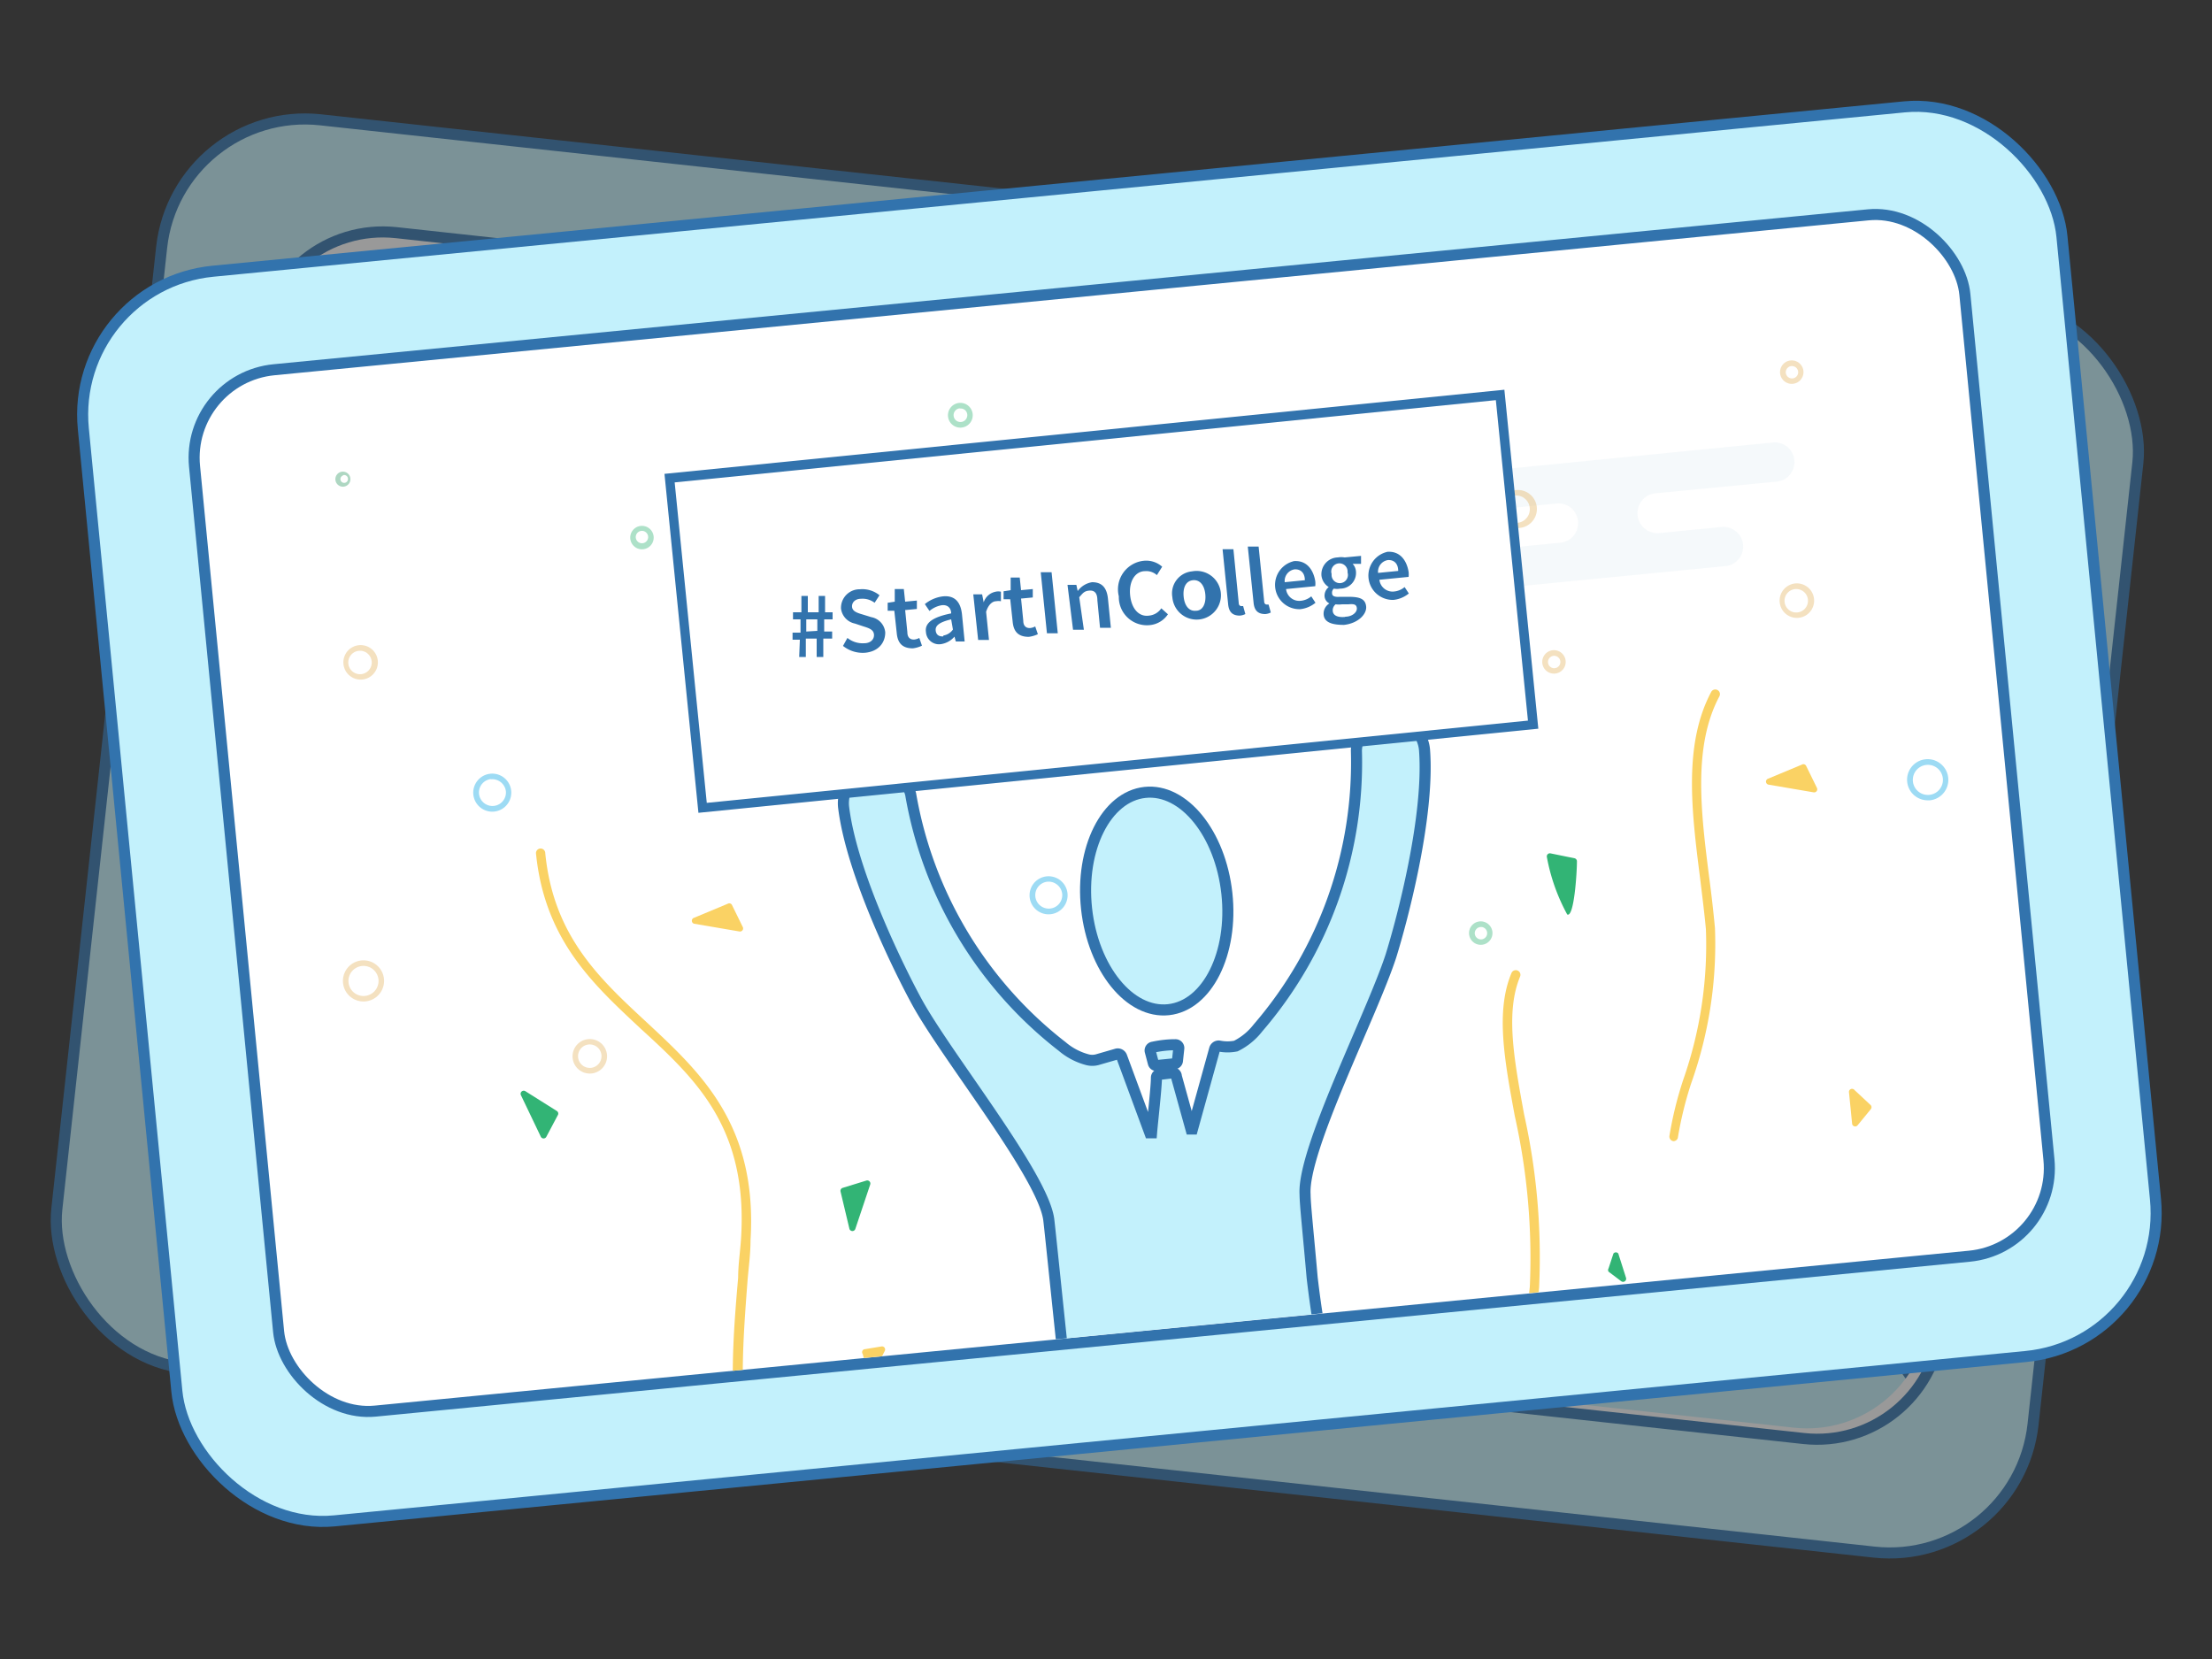 <svg xmlns="http://www.w3.org/2000/svg" xmlns:xlink="http://www.w3.org/1999/xlink" id="Layer_1" data-name="Layer 1" viewBox="0 0 100 75"><rect x="0" y="0" width="100" height="75" fill="#333333" stroke="none"/><defs><style>.cls-1,.cls-9{fill:none}.cls-2{opacity:.5}.cls-3,.cls-6{fill:#c3f1fc}.cls-10,.cls-3,.cls-4,.cls-9{stroke:#3273ad}.cls-3,.cls-4{stroke-miterlimit:10;stroke-width:.5px}.cls-10,.cls-4,.cls-8{fill:#fff}.cls-5{clip-path:url(#clip-path)}.cls-7{fill:#fad264}.cls-10,.cls-9{stroke-linecap:round;stroke-linejoin:round;stroke-width:.3px}.cls-11{opacity:.6}.cls-12{fill:#eff5f8}.cls-13{opacity:.4}.cls-14{fill:#e3b462}.cls-15{fill:#32b475}.cls-16{fill:#349b67}.cls-17{fill:#0aa5e3}.cls-18{clip-path:url(#clip-path-2)}.cls-19{fill:#3273ad}</style><clipPath id="clip-path"><rect width="79.47" height="46.36" x="9.87" y="14.61" class="cls-1" rx="5.54" ry="5.54" transform="translate(4.39 -5.15) rotate(6.22)"/></clipPath><clipPath id="clip-path-2"><rect width="79.69" height="46.82" x="10.87" y="13.33" class="cls-1" rx="4.07" ry="4.07" transform="translate(-3.32 5.09) rotate(-5.57)"/></clipPath></defs><title>startincollege-campaign-icon</title><g class="cls-2"><rect width="89.87" height="56.76" x="4.67" y="9.41" class="cls-3" rx="6.52" ry="6.52" transform="translate(4.39 -5.15) rotate(6.22)"/><rect width="80.41" height="47.3" x="9.52" y="14.13" class="cls-4" rx="5.63" ry="5.63" transform="translate(4.39 -5.17) rotate(6.22)"/><g class="cls-5"><path d="M60.33,43.1l.07,0,2.07-.5a.25.25,0,1,1,.12.48l-2.07.5a.25.25,0,0,1-.19-.45Z" class="cls-6"/><path d="M59.64,38.18a.25.25,0,0,1,.32.37l-1.38,1.63a.25.25,0,1,1-.38-.32l1.38-1.63Z" class="cls-6"/><path d="M54.79,36.2a.25.25,0,0,1,.38.23L55,38.57a.25.25,0,1,1-.49,0l.15-2.15A.25.25,0,0,1,54.79,36.2Z" class="cls-6"/><path d="M49.69,37.43a.25.25,0,0,1,.34.08l1.15,1.84a.25.25,0,1,1-.42.26l-1.15-1.84A.25.25,0,0,1,49.69,37.43Z" class="cls-6"/><path d="M46.3,41.44a.25.25,0,0,1,.23,0l2,.83a.25.25,0,0,1-.19.46l-2-.83a.25.25,0,0,1,0-.44Z" class="cls-6"/><circle cx="54.23" cy="45.4" r="5.03" class="cls-7" transform="translate(3.22 94.39) rotate(-83.78)"/><path d="M53.27,50.16l9.86-10.88s4.44-4.87,7.88.85L82.58,57l.75,1.07,5.77,8.39L48.06,62l-5.12-.79Z" class="cls-6"/><path d="M59.16,43.67l3.19-3.52a10.63,10.63,0,0,1,1.34-1.39,4.7,4.7,0,0,1,3.49-1.42c2.4.36,3,1.56,3,1.56l4.84,7s-.37.68-1.76-1.71-1.94-1.69-1.94-1.69l-.75,2.36s-1,1-1.72-.61-.91-2.78-2.1-1.72a9.23,9.23,0,0,1-1.52,1.72c-.37.13-1.61.34-1.42-1.36s-1.24-.84-1.59-.6S60,44,59.16,43.67Z" class="cls-8"/><path d="M53.32,50.12l9.83-10.85s4.43-4.86,7.87.86L89.1,66.34" class="cls-9"/><path d="M75.15,46.08c-1.37-.31-2.55-3.76-3.53-3.8s-.39,3.05-1.76,2.8S68.47,42,67.49,42s-1.57,2.48-3,2.29-.19-2.51-1.18-2.57-2.78,2.11-4.16,2" class="cls-9"/><path d="M.4,56.52,32.63,29.88s5.52-5.1,9.07,1L62.38,63.25" class="cls-6"/><path d="M27.35,34.37,32.72,30s2.75-2.49,5.35-2.21c3,.31,6.61,8,6.61,8" class="cls-8"/><path d="M44.72,35.66c-1.38-.07.42,3.4-1.5,3s-2.9-3.4-4.28-3.48-1.23,2.58-3.16,2.3-1.24-2.66-2.61-2.76-2.92,2.09-4.86,1.89.46-2.24-.91-2.35" class="cls-10"/><path d="M.4,56.52,32.63,29.88s5.52-5.1,9.07,1L62.38,63.25" class="cls-9"/></g><g class="cls-11"><path d="M67.75,25.87,82,27.42a.89.89,0,0,1-.19,1.77l-5.49-.6a.89.89,0,0,0-.19,1.77l2.86.31a.89.89,0,1,1-.19,1.77l-10.05-1.1a.89.89,0,0,1,.19-1.77l2.74.3a.89.89,0,1,0,.19-1.77l-4.3-.47a.89.89,0,0,1,.19-1.77Z" class="cls-12"/></g><g class="cls-13"><path d="M70.19,35.61a.53.53,0,1,1,.58-.47A.53.53,0,0,1,70.19,35.61Zm.09-.8a.28.28,0,1,0,.25.31A.28.28,0,0,0,70.28,34.81Z" class="cls-14"/></g><g class="cls-13"><path d="M83.39,25A.53.53,0,1,1,84,24.5.53.53,0,0,1,83.39,25Zm.09-.8a.28.28,0,1,0,.25.31A.28.28,0,0,0,83.47,24.17Z" class="cls-14"/></g><g class="cls-13"><path d="M31,21.69a.53.53,0,1,1,.58-.47A.53.53,0,0,1,31,21.69Zm.09-.8a.28.28,0,1,0,.25.31A.28.28,0,0,0,31.06,20.89Z" class="cls-15"/></g><g class="cls-13"><path d="M57.1,31.68a.34.34,0,1,1,.37-.3A.34.34,0,0,1,57.1,31.68Zm.06-.51a.17.17,0,1,0,.15.19A.17.17,0,0,0,57.16,31.18Z" class="cls-16"/></g><g class="cls-13"><path d="M18.29,16.16a.34.34,0,1,1,.37-.3A.34.34,0,0,1,18.29,16.16Zm.06-.51a.17.17,0,1,0,.15.19A.17.17,0,0,0,18.35,15.65Z" class="cls-16"/></g><g class="cls-13"><path d="M46.51,28.58a.78.78,0,1,1,.86-.69A.78.78,0,0,1,46.51,28.58Zm.14-1.3a.53.53,0,1,0,.47.59A.53.53,0,0,0,46.65,27.28Z" class="cls-14"/></g><g class="cls-13"><path d="M14.51,39.14a.93.93,0,1,1,1-.82A.93.93,0,0,1,14.51,39.14Zm.17-1.6a.68.68,0,1,0,.6.75A.68.68,0,0,0,14.69,37.54Z" class="cls-14"/></g><g class="cls-13"><path d="M21.95,31.93a.86.86,0,1,1,.95-.76A.86.86,0,0,1,21.95,31.93Zm.16-1.47a.61.61,0,1,0,.54.68A.62.62,0,0,0,22.11,30.46Z" class="cls-17"/></g><g class="cls-13"><path d="M45.63,41.6a.86.86,0,1,1,.95-.76A.86.86,0,0,1,45.63,41.6Zm.16-1.47a.61.61,0,1,0,.54.68A.62.62,0,0,0,45.79,40.13Z" class="cls-17"/></g><g class="cls-13"><path d="M23.85,44.41a.78.78,0,1,1,.86-.69A.78.78,0,0,1,23.85,44.41Zm.14-1.3a.53.53,0,1,0,.47.59A.53.53,0,0,0,24,43.11Z" class="cls-14"/></g><g class="cls-13"><path d="M61,24a.93.93,0,1,1,.61-.15A.93.93,0,0,1,61,24Zm.17-1.6a.68.68,0,1,0,.5.3A.68.68,0,0,0,61.15,22.43Z" class="cls-17"/></g><g class="cls-13"><path d="M55.27,27.83a.56.56,0,1,1,.37-.09A.56.56,0,0,1,55.27,27.83Zm.09-.87a.31.31,0,1,0,.23.14A.31.31,0,0,0,55.36,27Z" class="cls-15"/></g><g class="cls-13"><path d="M46.18,19.24a.56.56,0,1,1,.37-.09A.56.56,0,0,1,46.18,19.24Zm.09-.87a.31.31,0,1,0,.23.14A.31.31,0,0,0,46.28,18.38Z" class="cls-15"/></g><g class="cls-13"><path d="M81.47,35.38a.78.78,0,1,1,.51-.12A.78.78,0,0,1,81.47,35.38Zm.14-1.3a.53.53,0,1,0,.05,0Z" class="cls-14"/></g><g class="cls-13"><path d="M17.34,24.87a.78.78,0,1,1,.51-.12A.78.78,0,0,1,17.34,24.87Zm.14-1.3a.53.53,0,1,0,.05,0Z" class="cls-14"/></g><g class="cls-13"><path d="M85.6,44.67h-.09a.93.93,0,1,1,1-1.42h0a.93.93,0,0,1-.87,1.43Zm.17-1.6a.68.68,0,1,0,.5.3A.68.68,0,0,0,85.77,43.07Z" class="cls-17"/></g><g class="cls-13"><path d="M69.91,28.83h-.08a.86.86,0,1,1,.08,0Zm.16-1.47a.62.62,0,1,0,.06,0Z" class="cls-14"/></g><g class="cls-13"><path d="M64.5,46.94a.53.53,0,1,1,.58-.47A.53.53,0,0,1,64.5,46.94Zm.09-.8a.28.28,0,1,0,.25.31A.28.28,0,0,0,64.58,46.14Z" class="cls-15"/></g><g class="cls-13"><path d="M39,24.5a.53.53,0,1,1,.58-.47A.53.53,0,0,1,39,24.5Zm.09-.8a.28.28,0,1,0,.25.31A.28.28,0,0,0,39.05,23.7Z" class="cls-15"/></g></g><rect width="89.87" height="56.76" x="5.67" y="8.41" class="cls-3" rx="6.52" ry="6.52" transform="translate(-3.32 5.07) rotate(-5.55)"/><rect width="80.41" height="47.3" x="10.51" y="13.1" class="cls-4" rx="4" ry="4" transform="translate(-3.32 5.08) rotate(-5.55)"/><g class="cls-11"><path d="M65.94,21.41,80.19,20a.89.89,0,0,1,.17,1.77l-5.5.53A.89.89,0,0,0,75,24.1l2.87-.28a.89.89,0,0,1,.17,1.77L68,26.57a.89.89,0,0,1-.17-1.77l2.75-.27a.89.89,0,0,0-.17-1.77l-4.3.42a.89.89,0,1,1-.17-1.77Z" class="cls-12"/></g><g class="cls-13"><path d="M70.31,30.45a.53.53,0,1,1,.47-.57A.53.53,0,0,1,70.31,30.45Zm-.08-.8a.28.28,0,1,0,.31.25A.28.28,0,0,0,70.23,29.65Z" class="cls-14"/></g><g class="cls-13"><path d="M81.06,17.35a.53.53,0,1,1,.47-.57A.53.53,0,0,1,81.06,17.35Zm-.08-.8a.28.28,0,1,0,.31.25A.28.28,0,0,0,81,16.55Z" class="cls-14"/></g><g class="cls-13"><path d="M29.08,24.83a.53.53,0,1,1,.47-.57A.53.53,0,0,1,29.08,24.83ZM29,24a.28.28,0,1,0,.3.25A.28.28,0,0,0,29,24Z" class="cls-15"/></g><g class="cls-13"><path d="M56.7,29.28a.34.34,0,1,1,.3-.37A.34.34,0,0,1,56.7,29.28Zm0-.51a.17.17,0,1,0,.19.16A.17.17,0,0,0,56.65,28.77Z" class="cls-16"/></g><g class="cls-13"><path d="M15.54,22a.34.34,0,1,1,.3-.37A.34.34,0,0,1,15.54,22Zm0-.51a.17.17,0,1,0,.19.16A.17.17,0,0,0,15.49,21.49Z" class="cls-16"/></g><g class="cls-13"><path d="M45.7,28.41a.78.78,0,1,1,.7-.85A.78.78,0,0,1,45.7,28.41Zm-.13-1.31a.53.53,0,1,0,.58.48A.53.53,0,0,0,45.57,27.1Z" class="cls-14"/></g><g class="cls-13"><path d="M16.53,45.27a.93.93,0,1,1,.83-1A.93.93,0,0,1,16.53,45.27Zm-.16-1.6a.68.68,0,1,0,.74.61A.68.68,0,0,0,16.37,43.67Z" class="cls-14"/></g><g class="cls-13"><path d="M22.34,36.69a.86.86,0,1,1,.77-.94A.86.86,0,0,1,22.34,36.69Zm-.14-1.47a.61.61,0,1,0,.67.55A.62.62,0,0,0,22.19,35.23Z" class="cls-17"/></g><g class="cls-13"><path d="M47.49,41.33a.86.86,0,1,1,.77-.94A.86.86,0,0,1,47.49,41.33Zm-.14-1.47a.61.61,0,1,0,.67.55A.62.62,0,0,0,47.35,39.86Z" class="cls-17"/></g><g class="cls-13"><path d="M26.74,48.53a.78.78,0,1,1,.7-.85A.78.78,0,0,1,26.74,48.53Zm-.13-1.31a.53.53,0,1,0,.58.48A.53.53,0,0,0,26.61,47.22Z" class="cls-14"/></g><g class="cls-13"><path d="M58.93,21a.93.93,0,1,1,.57-.27A.93.93,0,0,1,58.93,21Zm-.16-1.6a.68.68,0,1,0,.55.2A.68.68,0,0,0,58.77,19.4Z" class="cls-17"/></g><g class="cls-13"><path d="M54.12,25.89a.56.56,0,1,1,.34-.16A.56.56,0,0,1,54.12,25.89ZM54,25a.31.31,0,1,0,.25.09A.31.31,0,0,0,54,25Z" class="cls-15"/></g><g class="cls-13"><path d="M43.47,19.33a.56.56,0,1,1,.34-.16A.56.56,0,0,1,43.47,19.33Zm-.08-.87a.31.31,0,1,0,.25.09A.31.31,0,0,0,43.39,18.47Z" class="cls-15"/></g><g class="cls-13"><path d="M81.31,27.93a.78.78,0,1,1,.48-.23A.78.78,0,0,1,81.31,27.93Zm-.13-1.3a.53.53,0,1,0,.05,0Z" class="cls-14"/></g><g class="cls-13"><path d="M16.38,30.72a.78.78,0,1,1,.48-.23A.78.78,0,0,1,16.38,30.72Zm-.13-1.3a.53.53,0,1,0,.05,0Z" class="cls-14"/></g><g class="cls-13"><path d="M87.25,36.18h-.09a.93.93,0,1,1,.65-1.58h0a.93.93,0,0,1-.56,1.58Zm-.16-1.6a.68.68,0,1,0,.55.2A.68.68,0,0,0,87.09,34.58Z" class="cls-17"/></g><g class="cls-13"><path d="M68.66,23.87h-.08a.86.86,0,1,1,.08,0Zm-.15-1.47a.62.62,0,1,0,.06,0Z" class="cls-14"/></g><g class="cls-13"><path d="M67,42.71a.53.53,0,1,1,.47-.57A.53.53,0,0,1,67,42.71Zm-.08-.8a.28.28,0,1,0,.31.25A.28.28,0,0,0,67,41.91Z" class="cls-15"/></g><g class="cls-13"><path d="M37.48,25.95a.53.53,0,1,1,.47-.57A.53.53,0,0,1,37.48,25.95Zm-.08-.8a.28.28,0,1,0,.31.25A.28.28,0,0,0,37.4,25.15Z" class="cls-15"/></g><g class="cls-18"><ellipse cx="52.29" cy="40.73" class="cls-3" rx="3.19" ry="4.94" transform="translate(-4.09 5.89) rotate(-6.2)"/><path d="M52,47.53l.14.53a.15.15,0,0,0,.16.11l.8-.08a.15.15,0,0,0,.13-.13l.06-.56a.15.15,0,0,0-.16-.17q-.49,0-1,.11A.15.15,0,0,0,52,47.53Z" class="cls-3"/><path d="M59.94,61.69c-.05-1-.25-.79-.62-3.93h0C59.15,55.81,59,54.44,59,54c-.13-2,3-8.09,3.88-10.78.49-1.57,1.75-6.27,1.52-9.31a1.56,1.56,0,0,0-2.5-1.12,1.52,1.52,0,0,0-.58,1.14,18.37,18.37,0,0,1-4.45,12.54,2.89,2.89,0,0,1-1,.82,1.91,1.91,0,0,1-.75,0,.19.19,0,0,0-.21.14l-1,3.61a0,0,0,0,1-.07,0l-.66-2.38A.16.16,0,0,0,53,48.5l-.58.07a.15.15,0,0,0-.14.14c0,.45-.18,2-.22,2.5a0,0,0,0,1-.08,0l-1.27-3.44a.19.19,0,0,0-.22-.12l-.9.26a.88.88,0,0,1-.42,0,2.89,2.89,0,0,1-1.15-.6,18.37,18.37,0,0,1-6.85-11.4,1.52,1.52,0,0,0-.8-1,1.56,1.56,0,0,0-2.23,1.6c.37,3,2.54,7.38,3.33,8.82,1.36,2.47,5.66,7.79,5.94,9.79.06.45.6,5.81.83,7.79" class="cls-3"/><rect width="38.16" height="15.4" x="30.71" y="19.49" class="cls-19" transform="translate(-2.46 5.09) rotate(-5.72)"/><rect width="37.31" height="14.56" x="31.13" y="19.92" class="cls-8" transform="translate(-2.46 5.09) rotate(-5.72)"/><path d="M35.26,69.52a.21.21,0,0,1-.2-.09C32.74,66.1,33,62,33.37,57.76c0-.58.09-1.16.13-1.75.32-5-2-7.19-4.54-9.51-2.14-2-4.34-4-4.73-7.93a.21.21,0,1,1,.42,0c.37,3.74,2.43,5.65,4.6,7.66,2.46,2.29,5,4.65,4.68,9.85,0,.59-.08,1.17-.13,1.75C33.48,62,33.18,66,35.41,69.19a.21.21,0,0,1-.15.33Z" class="cls-7"/><path d="M65.51,69.86h0a.21.21,0,0,1-.23-.19c-.1-1,.51-2.19,1.28-3.64a19.13,19.13,0,0,0,2.6-7.86,29.38,29.38,0,0,0-.68-7.72c-.47-2.54-.87-4.74-.15-6.46a.21.21,0,0,1,.39.16c-.67,1.61-.27,3.75.18,6.22a29.72,29.72,0,0,1,.68,7.83,19.49,19.49,0,0,1-2.65,8c-.73,1.39-1.31,2.49-1.23,3.41A.21.21,0,0,1,65.51,69.86Z" class="cls-7"/><path d="M75.66,51.59h0a.21.21,0,0,1-.19-.23,16.69,16.69,0,0,1,.63-2.56A18.42,18.42,0,0,0,77.12,42c-.07-.75-.17-1.53-.26-2.28-.38-3-.77-6.05.5-8.44a.21.21,0,1,1,.37.2c-1.21,2.27-.83,5.28-.46,8.19.1.75.19,1.54.26,2.29a18.76,18.76,0,0,1-1.07,7,16.49,16.49,0,0,0-.61,2.49A.21.21,0,0,1,75.66,51.59Z" class="cls-7"/><path d="M76.83,63l-.44,1a.14.14,0,0,0,0,.16l.6.57a.14.14,0,0,0,.23-.11l-.16-1.57A.14.14,0,0,0,76.83,63Z" class="cls-15"/><path d="M72.94,56.67l-.22.67a.14.14,0,0,0,0,.15l.57.43a.14.14,0,0,0,.22-.15l-.35-1.1A.14.14,0,0,0,72.94,56.67Z" class="cls-15"/><path d="M83.84,49.28l.73.68a.14.14,0,0,1,0,.19l-.59.72a.14.14,0,0,1-.25-.07l-.14-1.41A.14.14,0,0,1,83.84,49.28Z" class="cls-7"/><path d="M70.1,38.58l1.08.22a.14.14,0,0,1,.11.14c0,.52-.13,2.56-.44,2.4a8.67,8.67,0,0,1-.92-2.6A.14.14,0,0,1,70.1,38.58Z" class="cls-15"/><path d="M28.23,66.62l-.49-1a.14.14,0,0,1,.15-.2l2.05.36A.14.14,0,0,1,30,66l-1.56.65A.14.14,0,0,1,28.23,66.62Z" class="cls-7"/><path d="M38.1,53.7l1.07-.33a.14.14,0,0,1,.17.18l-.67,2a.14.14,0,0,1-.27,0L38,53.87A.14.14,0,0,1,38.1,53.7Z" class="cls-15"/><path d="M33.09,40.91l.49,1a.14.14,0,0,1-.15.2l-2.05-.35a.14.14,0,0,1,0-.27l1.56-.65A.14.14,0,0,1,33.09,40.91Z" class="cls-7"/><path d="M81.65,34.62l.49,1a.14.14,0,0,1-.15.2l-2.05-.35a.14.14,0,0,1,0-.27l1.56-.65A.14.14,0,0,1,81.65,34.62Z" class="cls-7"/><path d="M25.23,50.39l-.53,1a.14.14,0,0,1-.25,0l-.9-1.88a.14.14,0,0,1,.2-.18l1.43.9A.14.14,0,0,1,25.23,50.39Z" class="cls-15"/><path d="M39.06,61l.79-.13a.14.14,0,0,1,.15.2l-.51,1a.14.14,0,0,1-.25,0L39,61.21A.14.14,0,0,1,39.06,61Z" class="cls-7"/><path d="M36.16,28.92l-.33,0,0-.32.36,0V28l-.34,0,0-.32.38,0,0-.74.29,0,0,.74.49,0,0-.74.29,0,0,.74.34,0,0,.32-.38,0v.55l.36,0,0,.32-.4,0v.83l-.3,0v-.83l-.49,0,0,.83-.3,0Zm.79-.4V28l-.5,0v.55Z" class="cls-19"/><path d="M38.31,28.84a1.1,1.1,0,0,0,.75.24c.31,0,.47-.19.45-.4s-.21-.28-.47-.36l-.39-.13a.79.79,0,0,1-.63-.68.84.84,0,0,1,.85-.87,1.23,1.23,0,0,1,.89.27l-.22.34a.9.9,0,0,0-.62-.18c-.26,0-.42.17-.4.37s.24.27.48.34l.39.12a.77.77,0,0,1,.63.69c0,.45-.29.86-.91.92a1.43,1.43,0,0,1-1-.31Z" class="cls-19"/><path d="M40.43,27.61l-.3,0,0-.36.32-.05v-.57l.41,0,.06.57.53-.05,0,.38-.53.05.1,1c0,.24.13.35.33.33a.6.6,0,0,0,.21-.07l.12.35a1.33,1.33,0,0,1-.41.12c-.48,0-.69-.24-.73-.69Z" class="cls-19"/><path d="M43,27.73c0-.22-.14-.4-.42-.37a1.16,1.16,0,0,0-.56.26l-.21-.31a1.61,1.61,0,0,1,.82-.35c.52-.05.8.24.86.82L43.61,29l-.4,0-.06-.22h0a1,1,0,0,1-.61.34.59.59,0,0,1-.68-.55C41.8,28.17,42.15,27.9,43,27.73Zm-.35,1a.65.65,0,0,0,.43-.27L43,28c-.55.13-.72.29-.7.5S42.46,28.78,42.64,28.77Z" class="cls-19"/><path d="M44,26.87l.4,0,.07.36h0a.71.71,0,0,1,.54-.48.53.53,0,0,1,.24,0l0,.43a.68.68,0,0,0-.22,0c-.16,0-.35.15-.45.48l.13,1.27-.49,0Z" class="cls-19"/><path d="M45.67,27.09l-.3,0,0-.36.32-.05v-.57l.41,0,.06.57.53-.05,0,.38-.53.05.1,1c0,.24.13.35.33.33a.6.6,0,0,0,.21-.07l.12.35a1.33,1.33,0,0,1-.41.12c-.48,0-.69-.24-.73-.69Z" class="cls-19"/><path d="M47.05,25.87l.49,0,.28,2.76-.49,0Z" class="cls-19"/><path d="M48.26,26.44l.4,0,.06.28h0a1,1,0,0,1,.65-.4c.44,0,.67.24.72.76l.13,1.3-.49,0-.12-1.24c0-.34-.14-.46-.37-.44s-.29.12-.45.3L49,28.47l-.49,0Z" class="cls-19"/><path d="M51.72,25.35a1.09,1.09,0,0,1,.82.27L52.3,26a.71.71,0,0,0-.53-.18c-.45,0-.74.46-.68,1.08s.4,1,.86.93a.75.75,0,0,0,.55-.33l.3.27a1.11,1.11,0,0,1-.82.49,1.27,1.27,0,0,1-1.4-1.3A1.3,1.3,0,0,1,51.72,25.35Z" class="cls-19"/><path d="M53.89,25.83A1.1,1.1,0,1,1,53,27,1,1,0,0,1,53.89,25.83Zm.18,1.78c.3,0,.46-.32.42-.74s-.25-.67-.56-.64-.46.32-.42.74S53.76,27.64,54.06,27.61Z" class="cls-19"/><path d="M55.27,24.83l.49,0L56,27.25c0,.12.07.15.12.15l.08,0,.1.36a.66.66,0,0,1-.25.07c-.35,0-.5-.18-.53-.53Z" class="cls-19"/><path d="M56.41,24.71l.49,0,.25,2.47c0,.12.07.15.12.15l.08,0,.1.36a.66.66,0,0,1-.25.07c-.35,0-.5-.18-.53-.53Z" class="cls-19"/><path d="M58.46,25.37c.56-.06.9.32,1,.9a1,1,0,0,1,0,.23l-1.32.13a.6.6,0,0,0,.67.53.87.87,0,0,0,.47-.2l.19.29a1.31,1.31,0,0,1-.69.29,1.1,1.1,0,0,1-.29-2.17Zm.53.86c0-.33-.19-.51-.47-.49a.53.53,0,0,0-.44.58Z" class="cls-19"/><path d="M60.1,27.28v0a.39.39,0,0,1-.22-.33.5.5,0,0,1,.19-.41v0a.7.7,0,0,1-.33-.52.76.76,0,0,1,.74-.82.94.94,0,0,1,.31,0l.74-.07,0,.36-.38,0a.56.56,0,0,1,.15.34.71.71,0,0,1-.71.78.77.77,0,0,1-.29,0,.24.24,0,0,0-.08.21c0,.12.1.18.36.16l.37,0c.5,0,.77.08.81.43s-.36.77-1,.84c-.49,0-.88-.09-.92-.45A.54.54,0,0,1,60.1,27.28Zm.71.6c.33,0,.55-.21.53-.39s-.15-.19-.39-.17l-.28,0a1.1,1.1,0,0,1-.29,0,.35.35,0,0,0-.13.29C60.26,27.83,60.48,27.92,60.81,27.89Zm.11-2a.37.37,0,1,0-.72.07.37.37,0,1,0,.72-.07Z" class="cls-19"/><path d="M62.68,24.95c.56-.06.9.32,1,.9a1,1,0,0,1,0,.23l-1.32.13a.6.6,0,0,0,.67.53.87.87,0,0,0,.47-.2l.19.29a1.31,1.31,0,0,1-.69.29,1.1,1.1,0,0,1-.29-2.17Zm.53.86c0-.33-.19-.51-.47-.49a.53.53,0,0,0-.44.58Z" class="cls-19"/></g></svg>